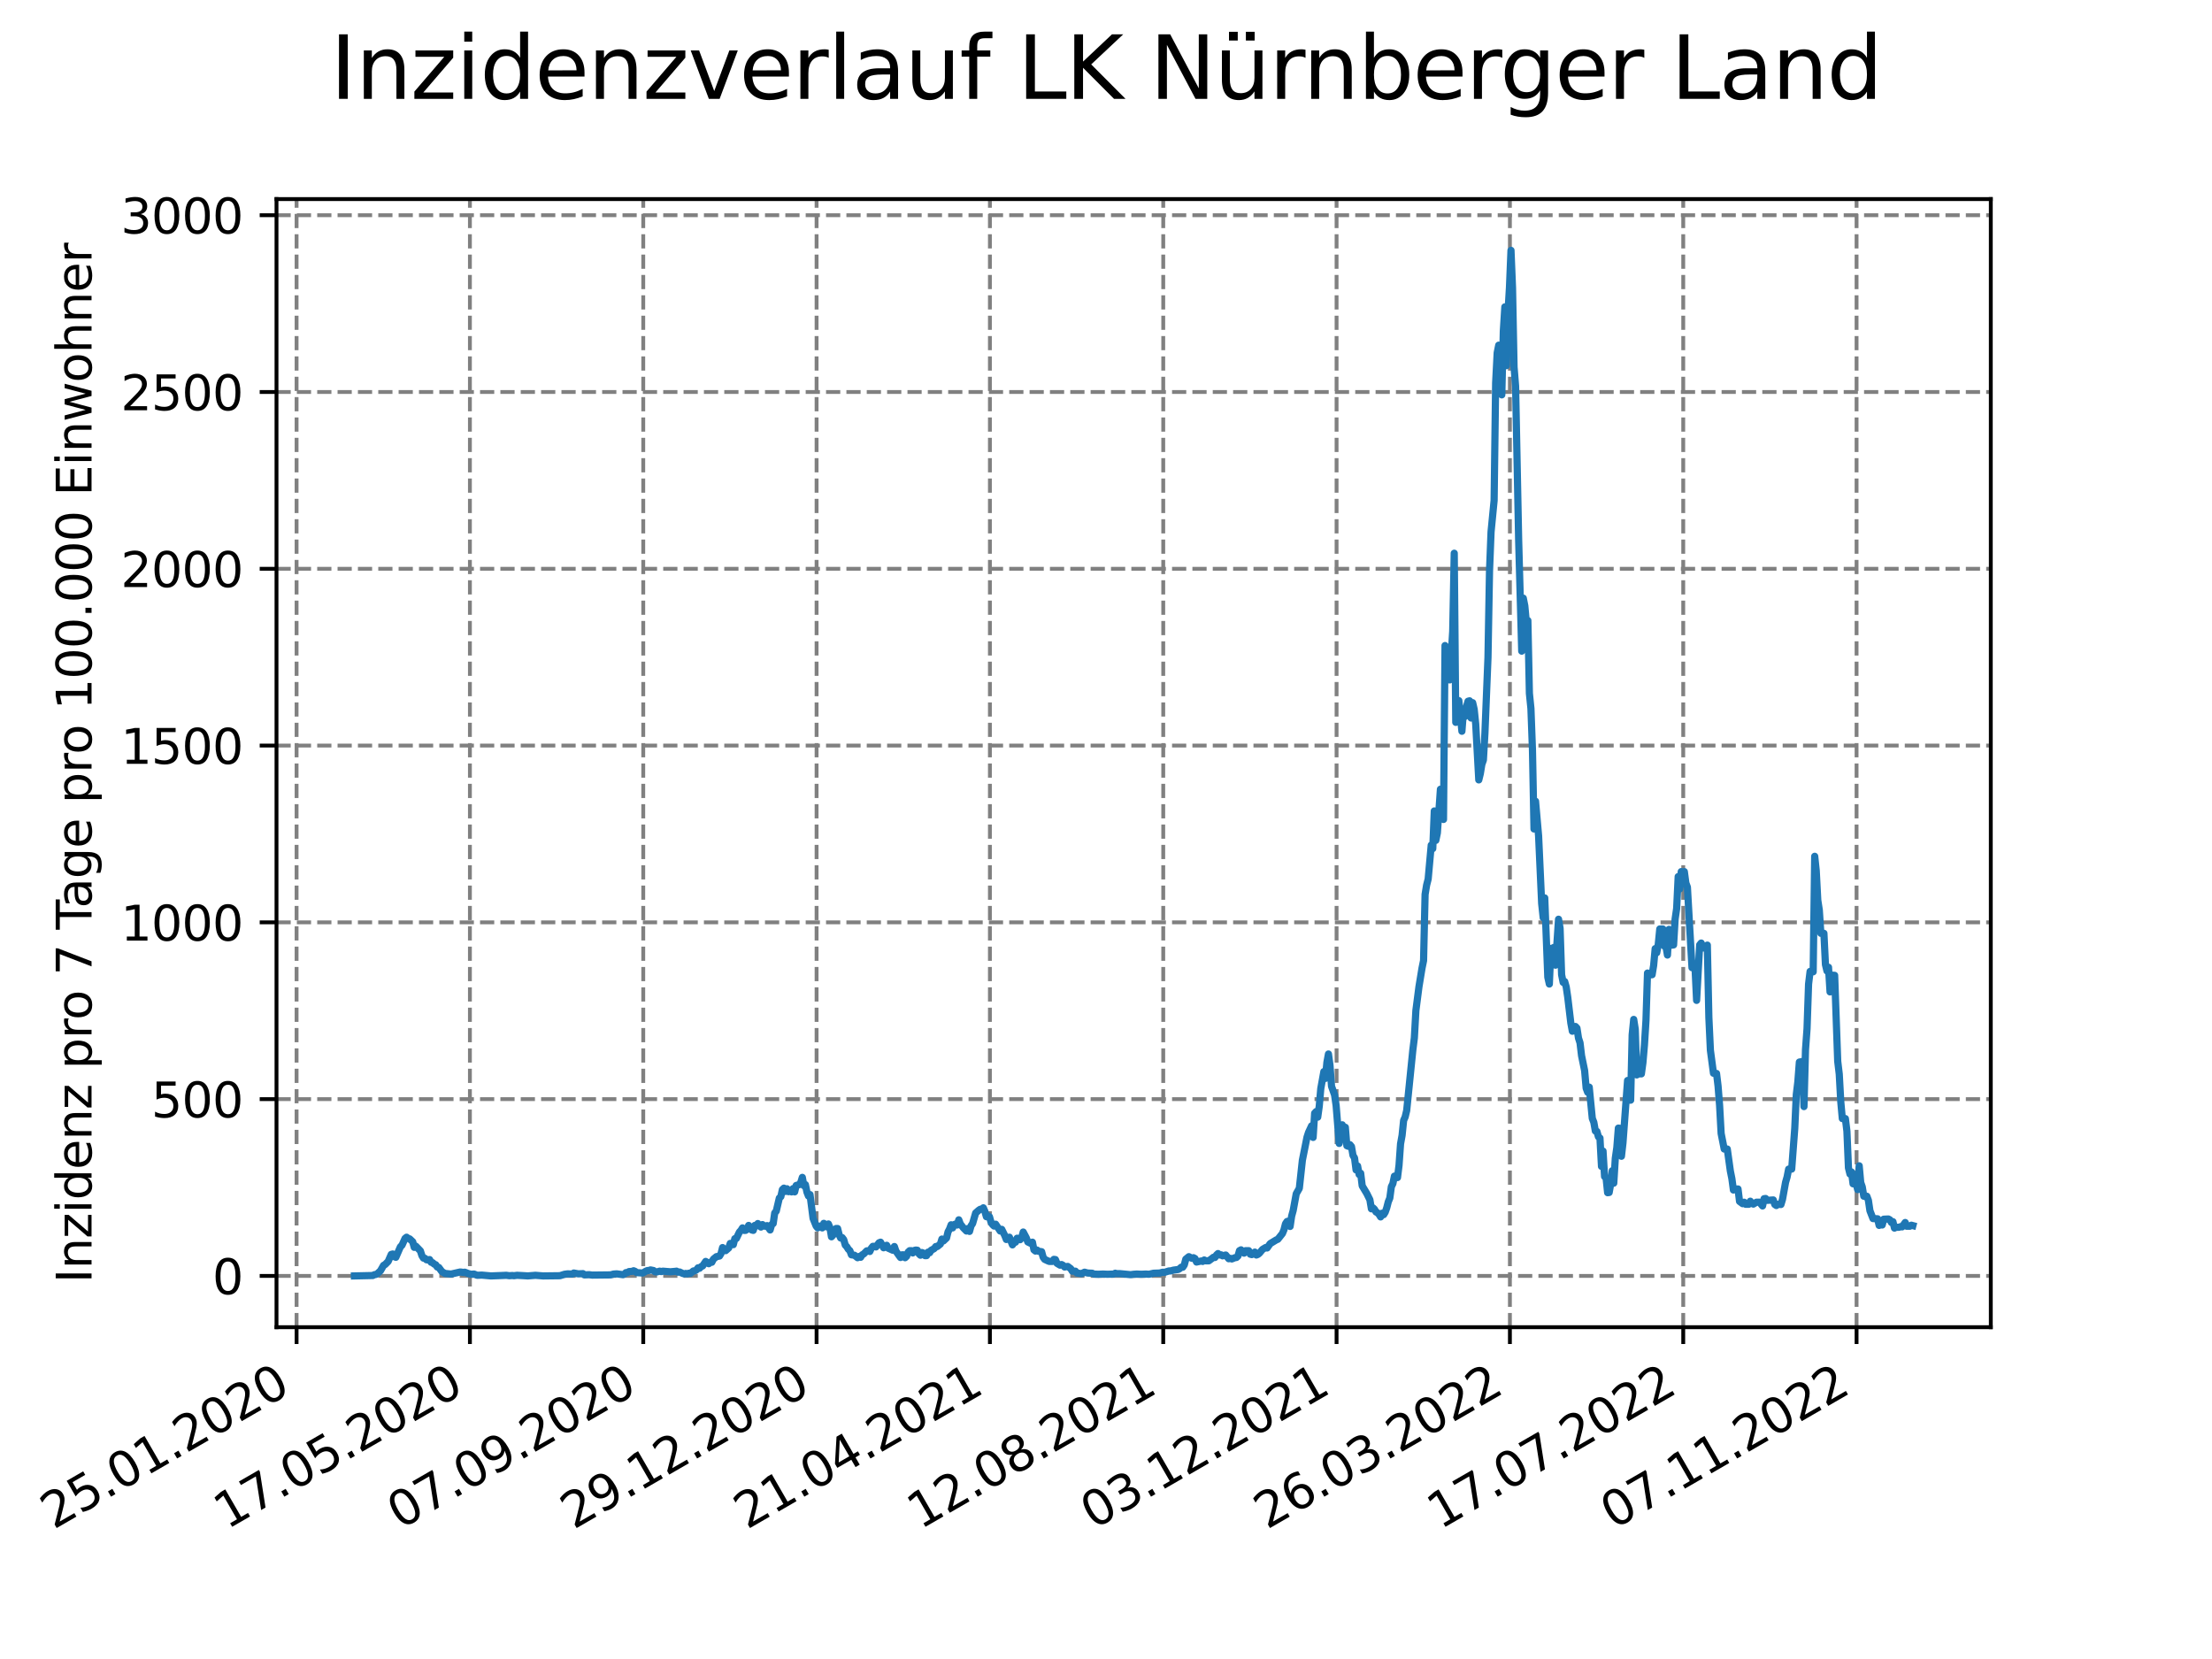 <?xml version="1.0" encoding="utf-8" standalone="no"?>
<!DOCTYPE svg PUBLIC "-//W3C//DTD SVG 1.1//EN"
  "http://www.w3.org/Graphics/SVG/1.1/DTD/svg11.dtd">
<svg xmlns:xlink="http://www.w3.org/1999/xlink" width="460.8pt" height="345.6pt" viewBox="0 0 460.8 345.6" xmlns="http://www.w3.org/2000/svg" version="1.1">
 <defs>
  <style type="text/css">*{stroke-linejoin: round; stroke-linecap: butt}</style>
 </defs>
 <g id="figure_1">
  <g id="patch_1">
   <path d="M 0 345.6 
L 460.8 345.6 
L 460.8 0 
L 0 0 
z
" style="fill: #ffffff"/>
  </g>
  <g id="axes_1">
   <g id="patch_2">
    <path d="M 57.6 276.48 
L 414.72 276.48 
L 414.72 41.472 
L 57.6 41.472 
z
" style="fill: #ffffff"/>
   </g>
   <g id="matplotlib.axis_1">
    <g id="xtick_1">
     <g id="line2d_1">
      <path d="M 61.783 276.48 
L 61.783 41.472 
" clip-path="url(#pac83604921)" style="fill: none; stroke-dasharray: 2.96,1.28; stroke-dashoffset: 0; stroke: #808080; stroke-width: 0.8"/>
     </g>
     <g id="line2d_2">
      <defs>
       <path id="m64c5896754" d="M 0 0 
L 0 3.5 
" style="stroke: #000000; stroke-width: 0.8"/>
      </defs>
      <g>
       <use xlink:href="#m64c5896754" x="61.783" y="276.48" style="stroke: #000000; stroke-width: 0.8"/>
      </g>
     </g>
     <g id="text_1">
      <!-- 25.01.2020 -->
      <g transform="translate(11.158 318.689) rotate(-30) scale(0.1 -0.1)">
       <defs>
        <path id="DejaVuSans-32" d="M 1228 531 
L 3431 531 
L 3431 0 
L 469 0 
L 469 531 
Q 828 903 1448 1529 
Q 2069 2156 2228 2338 
Q 2531 2678 2651 2914 
Q 2772 3150 2772 3378 
Q 2772 3750 2511 3984 
Q 2250 4219 1831 4219 
Q 1534 4219 1204 4116 
Q 875 4013 500 3803 
L 500 4441 
Q 881 4594 1212 4672 
Q 1544 4750 1819 4750 
Q 2544 4750 2975 4387 
Q 3406 4025 3406 3419 
Q 3406 3131 3298 2873 
Q 3191 2616 2906 2266 
Q 2828 2175 2409 1742 
Q 1991 1309 1228 531 
z
" transform="scale(0.016)"/>
        <path id="DejaVuSans-35" d="M 691 4666 
L 3169 4666 
L 3169 4134 
L 1269 4134 
L 1269 2991 
Q 1406 3038 1543 3061 
Q 1681 3084 1819 3084 
Q 2600 3084 3056 2656 
Q 3513 2228 3513 1497 
Q 3513 744 3044 326 
Q 2575 -91 1722 -91 
Q 1428 -91 1123 -41 
Q 819 9 494 109 
L 494 744 
Q 775 591 1075 516 
Q 1375 441 1709 441 
Q 2250 441 2565 725 
Q 2881 1009 2881 1497 
Q 2881 1984 2565 2268 
Q 2250 2553 1709 2553 
Q 1456 2553 1204 2497 
Q 953 2441 691 2322 
L 691 4666 
z
" transform="scale(0.016)"/>
        <path id="DejaVuSans-2e" d="M 684 794 
L 1344 794 
L 1344 0 
L 684 0 
L 684 794 
z
" transform="scale(0.016)"/>
        <path id="DejaVuSans-30" d="M 2034 4250 
Q 1547 4250 1301 3770 
Q 1056 3291 1056 2328 
Q 1056 1369 1301 889 
Q 1547 409 2034 409 
Q 2525 409 2770 889 
Q 3016 1369 3016 2328 
Q 3016 3291 2770 3770 
Q 2525 4250 2034 4250 
z
M 2034 4750 
Q 2819 4750 3233 4129 
Q 3647 3509 3647 2328 
Q 3647 1150 3233 529 
Q 2819 -91 2034 -91 
Q 1250 -91 836 529 
Q 422 1150 422 2328 
Q 422 3509 836 4129 
Q 1250 4750 2034 4750 
z
" transform="scale(0.016)"/>
        <path id="DejaVuSans-31" d="M 794 531 
L 1825 531 
L 1825 4091 
L 703 3866 
L 703 4441 
L 1819 4666 
L 2450 4666 
L 2450 531 
L 3481 531 
L 3481 0 
L 794 0 
L 794 531 
z
" transform="scale(0.016)"/>
       </defs>
       <use xlink:href="#DejaVuSans-32"/>
       <use xlink:href="#DejaVuSans-35" x="63.623"/>
       <use xlink:href="#DejaVuSans-2e" x="127.246"/>
       <use xlink:href="#DejaVuSans-30" x="159.033"/>
       <use xlink:href="#DejaVuSans-31" x="222.656"/>
       <use xlink:href="#DejaVuSans-2e" x="286.279"/>
       <use xlink:href="#DejaVuSans-32" x="318.066"/>
       <use xlink:href="#DejaVuSans-30" x="381.689"/>
       <use xlink:href="#DejaVuSans-32" x="445.312"/>
       <use xlink:href="#DejaVuSans-30" x="508.936"/>
      </g>
     </g>
    </g>
    <g id="xtick_2">
     <g id="line2d_3">
      <path d="M 97.892 276.48 
L 97.892 41.472 
" clip-path="url(#pac83604921)" style="fill: none; stroke-dasharray: 2.96,1.28; stroke-dashoffset: 0; stroke: #808080; stroke-width: 0.8"/>
     </g>
     <g id="line2d_4">
      <g>
       <use xlink:href="#m64c5896754" x="97.892" y="276.48" style="stroke: #000000; stroke-width: 0.8"/>
      </g>
     </g>
     <g id="text_2">
      <!-- 17.05.2020 -->
      <g transform="translate(47.266 318.689) rotate(-30) scale(0.1 -0.1)">
       <defs>
        <path id="DejaVuSans-37" d="M 525 4666 
L 3525 4666 
L 3525 4397 
L 1831 0 
L 1172 0 
L 2766 4134 
L 525 4134 
L 525 4666 
z
" transform="scale(0.016)"/>
       </defs>
       <use xlink:href="#DejaVuSans-31"/>
       <use xlink:href="#DejaVuSans-37" x="63.623"/>
       <use xlink:href="#DejaVuSans-2e" x="127.246"/>
       <use xlink:href="#DejaVuSans-30" x="159.033"/>
       <use xlink:href="#DejaVuSans-35" x="222.656"/>
       <use xlink:href="#DejaVuSans-2e" x="286.279"/>
       <use xlink:href="#DejaVuSans-32" x="318.066"/>
       <use xlink:href="#DejaVuSans-30" x="381.689"/>
       <use xlink:href="#DejaVuSans-32" x="445.312"/>
       <use xlink:href="#DejaVuSans-30" x="508.936"/>
      </g>
     </g>
    </g>
    <g id="xtick_3">
     <g id="line2d_5">
      <path d="M 134 276.48 
L 134 41.472 
" clip-path="url(#pac83604921)" style="fill: none; stroke-dasharray: 2.96,1.28; stroke-dashoffset: 0; stroke: #808080; stroke-width: 0.8"/>
     </g>
     <g id="line2d_6">
      <g>
       <use xlink:href="#m64c5896754" x="134" y="276.48" style="stroke: #000000; stroke-width: 0.8"/>
      </g>
     </g>
     <g id="text_3">
      <!-- 07.09.2020 -->
      <g transform="translate(83.375 318.689) rotate(-30) scale(0.1 -0.1)">
       <defs>
        <path id="DejaVuSans-39" d="M 703 97 
L 703 672 
Q 941 559 1184 500 
Q 1428 441 1663 441 
Q 2288 441 2617 861 
Q 2947 1281 2994 2138 
Q 2813 1869 2534 1725 
Q 2256 1581 1919 1581 
Q 1219 1581 811 2004 
Q 403 2428 403 3163 
Q 403 3881 828 4315 
Q 1253 4750 1959 4750 
Q 2769 4750 3195 4129 
Q 3622 3509 3622 2328 
Q 3622 1225 3098 567 
Q 2575 -91 1691 -91 
Q 1453 -91 1209 -44 
Q 966 3 703 97 
z
M 1959 2075 
Q 2384 2075 2632 2365 
Q 2881 2656 2881 3163 
Q 2881 3666 2632 3958 
Q 2384 4250 1959 4250 
Q 1534 4250 1286 3958 
Q 1038 3666 1038 3163 
Q 1038 2656 1286 2365 
Q 1534 2075 1959 2075 
z
" transform="scale(0.016)"/>
       </defs>
       <use xlink:href="#DejaVuSans-30"/>
       <use xlink:href="#DejaVuSans-37" x="63.623"/>
       <use xlink:href="#DejaVuSans-2e" x="127.246"/>
       <use xlink:href="#DejaVuSans-30" x="159.033"/>
       <use xlink:href="#DejaVuSans-39" x="222.656"/>
       <use xlink:href="#DejaVuSans-2e" x="286.279"/>
       <use xlink:href="#DejaVuSans-32" x="318.066"/>
       <use xlink:href="#DejaVuSans-30" x="381.689"/>
       <use xlink:href="#DejaVuSans-32" x="445.312"/>
       <use xlink:href="#DejaVuSans-30" x="508.936"/>
      </g>
     </g>
    </g>
    <g id="xtick_4">
     <g id="line2d_7">
      <path d="M 170.108 276.48 
L 170.108 41.472 
" clip-path="url(#pac83604921)" style="fill: none; stroke-dasharray: 2.96,1.28; stroke-dashoffset: 0; stroke: #808080; stroke-width: 0.8"/>
     </g>
     <g id="line2d_8">
      <g>
       <use xlink:href="#m64c5896754" x="170.108" y="276.48" style="stroke: #000000; stroke-width: 0.8"/>
      </g>
     </g>
     <g id="text_4">
      <!-- 29.12.2020 -->
      <g transform="translate(119.483 318.689) rotate(-30) scale(0.1 -0.1)">
       <use xlink:href="#DejaVuSans-32"/>
       <use xlink:href="#DejaVuSans-39" x="63.623"/>
       <use xlink:href="#DejaVuSans-2e" x="127.246"/>
       <use xlink:href="#DejaVuSans-31" x="159.033"/>
       <use xlink:href="#DejaVuSans-32" x="222.656"/>
       <use xlink:href="#DejaVuSans-2e" x="286.279"/>
       <use xlink:href="#DejaVuSans-32" x="318.066"/>
       <use xlink:href="#DejaVuSans-30" x="381.689"/>
       <use xlink:href="#DejaVuSans-32" x="445.312"/>
       <use xlink:href="#DejaVuSans-30" x="508.936"/>
      </g>
     </g>
    </g>
    <g id="xtick_5">
     <g id="line2d_9">
      <path d="M 206.216 276.48 
L 206.216 41.472 
" clip-path="url(#pac83604921)" style="fill: none; stroke-dasharray: 2.96,1.28; stroke-dashoffset: 0; stroke: #808080; stroke-width: 0.8"/>
     </g>
     <g id="line2d_10">
      <g>
       <use xlink:href="#m64c5896754" x="206.216" y="276.48" style="stroke: #000000; stroke-width: 0.8"/>
      </g>
     </g>
     <g id="text_5">
      <!-- 21.04.2021 -->
      <g transform="translate(155.591 318.689) rotate(-30) scale(0.1 -0.1)">
       <defs>
        <path id="DejaVuSans-34" d="M 2419 4116 
L 825 1625 
L 2419 1625 
L 2419 4116 
z
M 2253 4666 
L 3047 4666 
L 3047 1625 
L 3713 1625 
L 3713 1100 
L 3047 1100 
L 3047 0 
L 2419 0 
L 2419 1100 
L 313 1100 
L 313 1709 
L 2253 4666 
z
" transform="scale(0.016)"/>
       </defs>
       <use xlink:href="#DejaVuSans-32"/>
       <use xlink:href="#DejaVuSans-31" x="63.623"/>
       <use xlink:href="#DejaVuSans-2e" x="127.246"/>
       <use xlink:href="#DejaVuSans-30" x="159.033"/>
       <use xlink:href="#DejaVuSans-34" x="222.656"/>
       <use xlink:href="#DejaVuSans-2e" x="286.279"/>
       <use xlink:href="#DejaVuSans-32" x="318.066"/>
       <use xlink:href="#DejaVuSans-30" x="381.689"/>
       <use xlink:href="#DejaVuSans-32" x="445.312"/>
       <use xlink:href="#DejaVuSans-31" x="508.936"/>
      </g>
     </g>
    </g>
    <g id="xtick_6">
     <g id="line2d_11">
      <path d="M 242.324 276.48 
L 242.324 41.472 
" clip-path="url(#pac83604921)" style="fill: none; stroke-dasharray: 2.96,1.28; stroke-dashoffset: 0; stroke: #808080; stroke-width: 0.8"/>
     </g>
     <g id="line2d_12">
      <g>
       <use xlink:href="#m64c5896754" x="242.324" y="276.48" style="stroke: #000000; stroke-width: 0.8"/>
      </g>
     </g>
     <g id="text_6">
      <!-- 12.08.2021 -->
      <g transform="translate(191.699 318.689) rotate(-30) scale(0.1 -0.1)">
       <defs>
        <path id="DejaVuSans-38" d="M 2034 2216 
Q 1584 2216 1326 1975 
Q 1069 1734 1069 1313 
Q 1069 891 1326 650 
Q 1584 409 2034 409 
Q 2484 409 2743 651 
Q 3003 894 3003 1313 
Q 3003 1734 2745 1975 
Q 2488 2216 2034 2216 
z
M 1403 2484 
Q 997 2584 770 2862 
Q 544 3141 544 3541 
Q 544 4100 942 4425 
Q 1341 4750 2034 4750 
Q 2731 4750 3128 4425 
Q 3525 4100 3525 3541 
Q 3525 3141 3298 2862 
Q 3072 2584 2669 2484 
Q 3125 2378 3379 2068 
Q 3634 1759 3634 1313 
Q 3634 634 3220 271 
Q 2806 -91 2034 -91 
Q 1263 -91 848 271 
Q 434 634 434 1313 
Q 434 1759 690 2068 
Q 947 2378 1403 2484 
z
M 1172 3481 
Q 1172 3119 1398 2916 
Q 1625 2713 2034 2713 
Q 2441 2713 2670 2916 
Q 2900 3119 2900 3481 
Q 2900 3844 2670 4047 
Q 2441 4250 2034 4250 
Q 1625 4250 1398 4047 
Q 1172 3844 1172 3481 
z
" transform="scale(0.016)"/>
       </defs>
       <use xlink:href="#DejaVuSans-31"/>
       <use xlink:href="#DejaVuSans-32" x="63.623"/>
       <use xlink:href="#DejaVuSans-2e" x="127.246"/>
       <use xlink:href="#DejaVuSans-30" x="159.033"/>
       <use xlink:href="#DejaVuSans-38" x="222.656"/>
       <use xlink:href="#DejaVuSans-2e" x="286.279"/>
       <use xlink:href="#DejaVuSans-32" x="318.066"/>
       <use xlink:href="#DejaVuSans-30" x="381.689"/>
       <use xlink:href="#DejaVuSans-32" x="445.312"/>
       <use xlink:href="#DejaVuSans-31" x="508.936"/>
      </g>
     </g>
    </g>
    <g id="xtick_7">
     <g id="line2d_13">
      <path d="M 278.433 276.48 
L 278.433 41.472 
" clip-path="url(#pac83604921)" style="fill: none; stroke-dasharray: 2.96,1.28; stroke-dashoffset: 0; stroke: #808080; stroke-width: 0.8"/>
     </g>
     <g id="line2d_14">
      <g>
       <use xlink:href="#m64c5896754" x="278.433" y="276.48" style="stroke: #000000; stroke-width: 0.8"/>
      </g>
     </g>
     <g id="text_7">
      <!-- 03.12.2021 -->
      <g transform="translate(227.808 318.689) rotate(-30) scale(0.1 -0.1)">
       <defs>
        <path id="DejaVuSans-33" d="M 2597 2516 
Q 3050 2419 3304 2112 
Q 3559 1806 3559 1356 
Q 3559 666 3084 287 
Q 2609 -91 1734 -91 
Q 1441 -91 1130 -33 
Q 819 25 488 141 
L 488 750 
Q 750 597 1062 519 
Q 1375 441 1716 441 
Q 2309 441 2620 675 
Q 2931 909 2931 1356 
Q 2931 1769 2642 2001 
Q 2353 2234 1838 2234 
L 1294 2234 
L 1294 2753 
L 1863 2753 
Q 2328 2753 2575 2939 
Q 2822 3125 2822 3475 
Q 2822 3834 2567 4026 
Q 2313 4219 1838 4219 
Q 1578 4219 1281 4162 
Q 984 4106 628 3988 
L 628 4550 
Q 988 4650 1302 4700 
Q 1616 4750 1894 4750 
Q 2613 4750 3031 4423 
Q 3450 4097 3450 3541 
Q 3450 3153 3228 2886 
Q 3006 2619 2597 2516 
z
" transform="scale(0.016)"/>
       </defs>
       <use xlink:href="#DejaVuSans-30"/>
       <use xlink:href="#DejaVuSans-33" x="63.623"/>
       <use xlink:href="#DejaVuSans-2e" x="127.246"/>
       <use xlink:href="#DejaVuSans-31" x="159.033"/>
       <use xlink:href="#DejaVuSans-32" x="222.656"/>
       <use xlink:href="#DejaVuSans-2e" x="286.279"/>
       <use xlink:href="#DejaVuSans-32" x="318.066"/>
       <use xlink:href="#DejaVuSans-30" x="381.689"/>
       <use xlink:href="#DejaVuSans-32" x="445.312"/>
       <use xlink:href="#DejaVuSans-31" x="508.936"/>
      </g>
     </g>
    </g>
    <g id="xtick_8">
     <g id="line2d_15">
      <path d="M 314.541 276.48 
L 314.541 41.472 
" clip-path="url(#pac83604921)" style="fill: none; stroke-dasharray: 2.96,1.28; stroke-dashoffset: 0; stroke: #808080; stroke-width: 0.8"/>
     </g>
     <g id="line2d_16">
      <g>
       <use xlink:href="#m64c5896754" x="314.541" y="276.48" style="stroke: #000000; stroke-width: 0.8"/>
      </g>
     </g>
     <g id="text_8">
      <!-- 26.03.2022 -->
      <g transform="translate(263.916 318.689) rotate(-30) scale(0.1 -0.1)">
       <defs>
        <path id="DejaVuSans-36" d="M 2113 2584 
Q 1688 2584 1439 2293 
Q 1191 2003 1191 1497 
Q 1191 994 1439 701 
Q 1688 409 2113 409 
Q 2538 409 2786 701 
Q 3034 994 3034 1497 
Q 3034 2003 2786 2293 
Q 2538 2584 2113 2584 
z
M 3366 4563 
L 3366 3988 
Q 3128 4100 2886 4159 
Q 2644 4219 2406 4219 
Q 1781 4219 1451 3797 
Q 1122 3375 1075 2522 
Q 1259 2794 1537 2939 
Q 1816 3084 2150 3084 
Q 2853 3084 3261 2657 
Q 3669 2231 3669 1497 
Q 3669 778 3244 343 
Q 2819 -91 2113 -91 
Q 1303 -91 875 529 
Q 447 1150 447 2328 
Q 447 3434 972 4092 
Q 1497 4750 2381 4750 
Q 2619 4750 2861 4703 
Q 3103 4656 3366 4563 
z
" transform="scale(0.016)"/>
       </defs>
       <use xlink:href="#DejaVuSans-32"/>
       <use xlink:href="#DejaVuSans-36" x="63.623"/>
       <use xlink:href="#DejaVuSans-2e" x="127.246"/>
       <use xlink:href="#DejaVuSans-30" x="159.033"/>
       <use xlink:href="#DejaVuSans-33" x="222.656"/>
       <use xlink:href="#DejaVuSans-2e" x="286.279"/>
       <use xlink:href="#DejaVuSans-32" x="318.066"/>
       <use xlink:href="#DejaVuSans-30" x="381.689"/>
       <use xlink:href="#DejaVuSans-32" x="445.312"/>
       <use xlink:href="#DejaVuSans-32" x="508.936"/>
      </g>
     </g>
    </g>
    <g id="xtick_9">
     <g id="line2d_17">
      <path d="M 350.649 276.48 
L 350.649 41.472 
" clip-path="url(#pac83604921)" style="fill: none; stroke-dasharray: 2.96,1.28; stroke-dashoffset: 0; stroke: #808080; stroke-width: 0.8"/>
     </g>
     <g id="line2d_18">
      <g>
       <use xlink:href="#m64c5896754" x="350.649" y="276.48" style="stroke: #000000; stroke-width: 0.8"/>
      </g>
     </g>
     <g id="text_9">
      <!-- 17.07.2022 -->
      <g transform="translate(300.024 318.689) rotate(-30) scale(0.1 -0.1)">
       <use xlink:href="#DejaVuSans-31"/>
       <use xlink:href="#DejaVuSans-37" x="63.623"/>
       <use xlink:href="#DejaVuSans-2e" x="127.246"/>
       <use xlink:href="#DejaVuSans-30" x="159.033"/>
       <use xlink:href="#DejaVuSans-37" x="222.656"/>
       <use xlink:href="#DejaVuSans-2e" x="286.279"/>
       <use xlink:href="#DejaVuSans-32" x="318.066"/>
       <use xlink:href="#DejaVuSans-30" x="381.689"/>
       <use xlink:href="#DejaVuSans-32" x="445.312"/>
       <use xlink:href="#DejaVuSans-32" x="508.936"/>
      </g>
     </g>
    </g>
    <g id="xtick_10">
     <g id="line2d_19">
      <path d="M 386.757 276.48 
L 386.757 41.472 
" clip-path="url(#pac83604921)" style="fill: none; stroke-dasharray: 2.96,1.28; stroke-dashoffset: 0; stroke: #808080; stroke-width: 0.8"/>
     </g>
     <g id="line2d_20">
      <g>
       <use xlink:href="#m64c5896754" x="386.757" y="276.48" style="stroke: #000000; stroke-width: 0.8"/>
      </g>
     </g>
     <g id="text_10">
      <!-- 07.11.2022 -->
      <g transform="translate(336.132 318.689) rotate(-30) scale(0.1 -0.1)">
       <use xlink:href="#DejaVuSans-30"/>
       <use xlink:href="#DejaVuSans-37" x="63.623"/>
       <use xlink:href="#DejaVuSans-2e" x="127.246"/>
       <use xlink:href="#DejaVuSans-31" x="159.033"/>
       <use xlink:href="#DejaVuSans-31" x="222.656"/>
       <use xlink:href="#DejaVuSans-2e" x="286.279"/>
       <use xlink:href="#DejaVuSans-32" x="318.066"/>
       <use xlink:href="#DejaVuSans-30" x="381.689"/>
       <use xlink:href="#DejaVuSans-32" x="445.312"/>
       <use xlink:href="#DejaVuSans-32" x="508.936"/>
      </g>
     </g>
    </g>
   </g>
   <g id="matplotlib.axis_2">
    <g id="ytick_1">
     <g id="line2d_21">
      <path d="M 57.6 265.798 
L 414.72 265.798 
" clip-path="url(#pac83604921)" style="fill: none; stroke-dasharray: 2.96,1.28; stroke-dashoffset: 0; stroke: #808080; stroke-width: 0.8"/>
     </g>
     <g id="line2d_22">
      <defs>
       <path id="m1543441602" d="M 0 0 
L -3.5 0 
" style="stroke: #000000; stroke-width: 0.8"/>
      </defs>
      <g>
       <use xlink:href="#m1543441602" x="57.6" y="265.798" style="stroke: #000000; stroke-width: 0.8"/>
      </g>
     </g>
     <g id="text_11">
      <!-- 0 -->
      <g transform="translate(44.237 269.597) scale(0.1 -0.1)">
       <use xlink:href="#DejaVuSans-30"/>
      </g>
     </g>
    </g>
    <g id="ytick_2">
     <g id="line2d_23">
      <path d="M 57.6 228.97 
L 414.72 228.97 
" clip-path="url(#pac83604921)" style="fill: none; stroke-dasharray: 2.96,1.28; stroke-dashoffset: 0; stroke: #808080; stroke-width: 0.8"/>
     </g>
     <g id="line2d_24">
      <g>
       <use xlink:href="#m1543441602" x="57.6" y="228.97" style="stroke: #000000; stroke-width: 0.8"/>
      </g>
     </g>
     <g id="text_12">
      <!-- 500 -->
      <g transform="translate(31.512 232.77) scale(0.1 -0.1)">
       <use xlink:href="#DejaVuSans-35"/>
       <use xlink:href="#DejaVuSans-30" x="63.623"/>
       <use xlink:href="#DejaVuSans-30" x="127.246"/>
      </g>
     </g>
    </g>
    <g id="ytick_3">
     <g id="line2d_25">
      <path d="M 57.6 192.143 
L 414.72 192.143 
" clip-path="url(#pac83604921)" style="fill: none; stroke-dasharray: 2.96,1.28; stroke-dashoffset: 0; stroke: #808080; stroke-width: 0.8"/>
     </g>
     <g id="line2d_26">
      <g>
       <use xlink:href="#m1543441602" x="57.6" y="192.143" style="stroke: #000000; stroke-width: 0.8"/>
      </g>
     </g>
     <g id="text_13">
      <!-- 1000 -->
      <g transform="translate(25.15 195.942) scale(0.1 -0.1)">
       <use xlink:href="#DejaVuSans-31"/>
       <use xlink:href="#DejaVuSans-30" x="63.623"/>
       <use xlink:href="#DejaVuSans-30" x="127.246"/>
       <use xlink:href="#DejaVuSans-30" x="190.869"/>
      </g>
     </g>
    </g>
    <g id="ytick_4">
     <g id="line2d_27">
      <path d="M 57.6 155.316 
L 414.72 155.316 
" clip-path="url(#pac83604921)" style="fill: none; stroke-dasharray: 2.96,1.28; stroke-dashoffset: 0; stroke: #808080; stroke-width: 0.8"/>
     </g>
     <g id="line2d_28">
      <g>
       <use xlink:href="#m1543441602" x="57.6" y="155.316" style="stroke: #000000; stroke-width: 0.8"/>
      </g>
     </g>
     <g id="text_14">
      <!-- 1500 -->
      <g transform="translate(25.15 159.115) scale(0.1 -0.1)">
       <use xlink:href="#DejaVuSans-31"/>
       <use xlink:href="#DejaVuSans-35" x="63.623"/>
       <use xlink:href="#DejaVuSans-30" x="127.246"/>
       <use xlink:href="#DejaVuSans-30" x="190.869"/>
      </g>
     </g>
    </g>
    <g id="ytick_5">
     <g id="line2d_29">
      <path d="M 57.6 118.488 
L 414.72 118.488 
" clip-path="url(#pac83604921)" style="fill: none; stroke-dasharray: 2.96,1.28; stroke-dashoffset: 0; stroke: #808080; stroke-width: 0.8"/>
     </g>
     <g id="line2d_30">
      <g>
       <use xlink:href="#m1543441602" x="57.6" y="118.488" style="stroke: #000000; stroke-width: 0.8"/>
      </g>
     </g>
     <g id="text_15">
      <!-- 2000 -->
      <g transform="translate(25.15 122.287) scale(0.1 -0.1)">
       <use xlink:href="#DejaVuSans-32"/>
       <use xlink:href="#DejaVuSans-30" x="63.623"/>
       <use xlink:href="#DejaVuSans-30" x="127.246"/>
       <use xlink:href="#DejaVuSans-30" x="190.869"/>
      </g>
     </g>
    </g>
    <g id="ytick_6">
     <g id="line2d_31">
      <path d="M 57.6 81.661 
L 414.72 81.661 
" clip-path="url(#pac83604921)" style="fill: none; stroke-dasharray: 2.96,1.28; stroke-dashoffset: 0; stroke: #808080; stroke-width: 0.8"/>
     </g>
     <g id="line2d_32">
      <g>
       <use xlink:href="#m1543441602" x="57.6" y="81.661" style="stroke: #000000; stroke-width: 0.8"/>
      </g>
     </g>
     <g id="text_16">
      <!-- 2500 -->
      <g transform="translate(25.15 85.46) scale(0.1 -0.1)">
       <use xlink:href="#DejaVuSans-32"/>
       <use xlink:href="#DejaVuSans-35" x="63.623"/>
       <use xlink:href="#DejaVuSans-30" x="127.246"/>
       <use xlink:href="#DejaVuSans-30" x="190.869"/>
      </g>
     </g>
    </g>
    <g id="ytick_7">
     <g id="line2d_33">
      <path d="M 57.6 44.833 
L 414.72 44.833 
" clip-path="url(#pac83604921)" style="fill: none; stroke-dasharray: 2.96,1.28; stroke-dashoffset: 0; stroke: #808080; stroke-width: 0.8"/>
     </g>
     <g id="line2d_34">
      <g>
       <use xlink:href="#m1543441602" x="57.6" y="44.833" style="stroke: #000000; stroke-width: 0.8"/>
      </g>
     </g>
     <g id="text_17">
      <!-- 3000 -->
      <g transform="translate(25.15 48.632) scale(0.1 -0.1)">
       <use xlink:href="#DejaVuSans-33"/>
       <use xlink:href="#DejaVuSans-30" x="63.623"/>
       <use xlink:href="#DejaVuSans-30" x="127.246"/>
       <use xlink:href="#DejaVuSans-30" x="190.869"/>
      </g>
     </g>
    </g>
    <g id="text_18">
     <!-- Inzidenz pro 7 Tage pro 100.000 Einwohner -->
     <g transform="translate(19.07 267.301) rotate(-90) scale(0.1 -0.1)">
      <defs>
       <path id="DejaVuSans-49" d="M 628 4666 
L 1259 4666 
L 1259 0 
L 628 0 
L 628 4666 
z
" transform="scale(0.016)"/>
       <path id="DejaVuSans-6e" d="M 3513 2113 
L 3513 0 
L 2938 0 
L 2938 2094 
Q 2938 2591 2744 2837 
Q 2550 3084 2163 3084 
Q 1697 3084 1428 2787 
Q 1159 2491 1159 1978 
L 1159 0 
L 581 0 
L 581 3500 
L 1159 3500 
L 1159 2956 
Q 1366 3272 1645 3428 
Q 1925 3584 2291 3584 
Q 2894 3584 3203 3211 
Q 3513 2838 3513 2113 
z
" transform="scale(0.016)"/>
       <path id="DejaVuSans-7a" d="M 353 3500 
L 3084 3500 
L 3084 2975 
L 922 459 
L 3084 459 
L 3084 0 
L 275 0 
L 275 525 
L 2438 3041 
L 353 3041 
L 353 3500 
z
" transform="scale(0.016)"/>
       <path id="DejaVuSans-69" d="M 603 3500 
L 1178 3500 
L 1178 0 
L 603 0 
L 603 3500 
z
M 603 4863 
L 1178 4863 
L 1178 4134 
L 603 4134 
L 603 4863 
z
" transform="scale(0.016)"/>
       <path id="DejaVuSans-64" d="M 2906 2969 
L 2906 4863 
L 3481 4863 
L 3481 0 
L 2906 0 
L 2906 525 
Q 2725 213 2448 61 
Q 2172 -91 1784 -91 
Q 1150 -91 751 415 
Q 353 922 353 1747 
Q 353 2572 751 3078 
Q 1150 3584 1784 3584 
Q 2172 3584 2448 3432 
Q 2725 3281 2906 2969 
z
M 947 1747 
Q 947 1113 1208 752 
Q 1469 391 1925 391 
Q 2381 391 2643 752 
Q 2906 1113 2906 1747 
Q 2906 2381 2643 2742 
Q 2381 3103 1925 3103 
Q 1469 3103 1208 2742 
Q 947 2381 947 1747 
z
" transform="scale(0.016)"/>
       <path id="DejaVuSans-65" d="M 3597 1894 
L 3597 1613 
L 953 1613 
Q 991 1019 1311 708 
Q 1631 397 2203 397 
Q 2534 397 2845 478 
Q 3156 559 3463 722 
L 3463 178 
Q 3153 47 2828 -22 
Q 2503 -91 2169 -91 
Q 1331 -91 842 396 
Q 353 884 353 1716 
Q 353 2575 817 3079 
Q 1281 3584 2069 3584 
Q 2775 3584 3186 3129 
Q 3597 2675 3597 1894 
z
M 3022 2063 
Q 3016 2534 2758 2815 
Q 2500 3097 2075 3097 
Q 1594 3097 1305 2825 
Q 1016 2553 972 2059 
L 3022 2063 
z
" transform="scale(0.016)"/>
       <path id="DejaVuSans-20" transform="scale(0.016)"/>
       <path id="DejaVuSans-70" d="M 1159 525 
L 1159 -1331 
L 581 -1331 
L 581 3500 
L 1159 3500 
L 1159 2969 
Q 1341 3281 1617 3432 
Q 1894 3584 2278 3584 
Q 2916 3584 3314 3078 
Q 3713 2572 3713 1747 
Q 3713 922 3314 415 
Q 2916 -91 2278 -91 
Q 1894 -91 1617 61 
Q 1341 213 1159 525 
z
M 3116 1747 
Q 3116 2381 2855 2742 
Q 2594 3103 2138 3103 
Q 1681 3103 1420 2742 
Q 1159 2381 1159 1747 
Q 1159 1113 1420 752 
Q 1681 391 2138 391 
Q 2594 391 2855 752 
Q 3116 1113 3116 1747 
z
" transform="scale(0.016)"/>
       <path id="DejaVuSans-72" d="M 2631 2963 
Q 2534 3019 2420 3045 
Q 2306 3072 2169 3072 
Q 1681 3072 1420 2755 
Q 1159 2438 1159 1844 
L 1159 0 
L 581 0 
L 581 3500 
L 1159 3500 
L 1159 2956 
Q 1341 3275 1631 3429 
Q 1922 3584 2338 3584 
Q 2397 3584 2469 3576 
Q 2541 3569 2628 3553 
L 2631 2963 
z
" transform="scale(0.016)"/>
       <path id="DejaVuSans-6f" d="M 1959 3097 
Q 1497 3097 1228 2736 
Q 959 2375 959 1747 
Q 959 1119 1226 758 
Q 1494 397 1959 397 
Q 2419 397 2687 759 
Q 2956 1122 2956 1747 
Q 2956 2369 2687 2733 
Q 2419 3097 1959 3097 
z
M 1959 3584 
Q 2709 3584 3137 3096 
Q 3566 2609 3566 1747 
Q 3566 888 3137 398 
Q 2709 -91 1959 -91 
Q 1206 -91 779 398 
Q 353 888 353 1747 
Q 353 2609 779 3096 
Q 1206 3584 1959 3584 
z
" transform="scale(0.016)"/>
       <path id="DejaVuSans-54" d="M -19 4666 
L 3928 4666 
L 3928 4134 
L 2272 4134 
L 2272 0 
L 1638 0 
L 1638 4134 
L -19 4134 
L -19 4666 
z
" transform="scale(0.016)"/>
       <path id="DejaVuSans-61" d="M 2194 1759 
Q 1497 1759 1228 1600 
Q 959 1441 959 1056 
Q 959 750 1161 570 
Q 1363 391 1709 391 
Q 2188 391 2477 730 
Q 2766 1069 2766 1631 
L 2766 1759 
L 2194 1759 
z
M 3341 1997 
L 3341 0 
L 2766 0 
L 2766 531 
Q 2569 213 2275 61 
Q 1981 -91 1556 -91 
Q 1019 -91 701 211 
Q 384 513 384 1019 
Q 384 1609 779 1909 
Q 1175 2209 1959 2209 
L 2766 2209 
L 2766 2266 
Q 2766 2663 2505 2880 
Q 2244 3097 1772 3097 
Q 1472 3097 1187 3025 
Q 903 2953 641 2809 
L 641 3341 
Q 956 3463 1253 3523 
Q 1550 3584 1831 3584 
Q 2591 3584 2966 3190 
Q 3341 2797 3341 1997 
z
" transform="scale(0.016)"/>
       <path id="DejaVuSans-67" d="M 2906 1791 
Q 2906 2416 2648 2759 
Q 2391 3103 1925 3103 
Q 1463 3103 1205 2759 
Q 947 2416 947 1791 
Q 947 1169 1205 825 
Q 1463 481 1925 481 
Q 2391 481 2648 825 
Q 2906 1169 2906 1791 
z
M 3481 434 
Q 3481 -459 3084 -895 
Q 2688 -1331 1869 -1331 
Q 1566 -1331 1297 -1286 
Q 1028 -1241 775 -1147 
L 775 -588 
Q 1028 -725 1275 -790 
Q 1522 -856 1778 -856 
Q 2344 -856 2625 -561 
Q 2906 -266 2906 331 
L 2906 616 
Q 2728 306 2450 153 
Q 2172 0 1784 0 
Q 1141 0 747 490 
Q 353 981 353 1791 
Q 353 2603 747 3093 
Q 1141 3584 1784 3584 
Q 2172 3584 2450 3431 
Q 2728 3278 2906 2969 
L 2906 3500 
L 3481 3500 
L 3481 434 
z
" transform="scale(0.016)"/>
       <path id="DejaVuSans-45" d="M 628 4666 
L 3578 4666 
L 3578 4134 
L 1259 4134 
L 1259 2753 
L 3481 2753 
L 3481 2222 
L 1259 2222 
L 1259 531 
L 3634 531 
L 3634 0 
L 628 0 
L 628 4666 
z
" transform="scale(0.016)"/>
       <path id="DejaVuSans-77" d="M 269 3500 
L 844 3500 
L 1563 769 
L 2278 3500 
L 2956 3500 
L 3675 769 
L 4391 3500 
L 4966 3500 
L 4050 0 
L 3372 0 
L 2619 2869 
L 1863 0 
L 1184 0 
L 269 3500 
z
" transform="scale(0.016)"/>
       <path id="DejaVuSans-68" d="M 3513 2113 
L 3513 0 
L 2938 0 
L 2938 2094 
Q 2938 2591 2744 2837 
Q 2550 3084 2163 3084 
Q 1697 3084 1428 2787 
Q 1159 2491 1159 1978 
L 1159 0 
L 581 0 
L 581 4863 
L 1159 4863 
L 1159 2956 
Q 1366 3272 1645 3428 
Q 1925 3584 2291 3584 
Q 2894 3584 3203 3211 
Q 3513 2838 3513 2113 
z
" transform="scale(0.016)"/>
      </defs>
      <use xlink:href="#DejaVuSans-49"/>
      <use xlink:href="#DejaVuSans-6e" x="29.492"/>
      <use xlink:href="#DejaVuSans-7a" x="92.871"/>
      <use xlink:href="#DejaVuSans-69" x="145.361"/>
      <use xlink:href="#DejaVuSans-64" x="173.145"/>
      <use xlink:href="#DejaVuSans-65" x="236.621"/>
      <use xlink:href="#DejaVuSans-6e" x="298.145"/>
      <use xlink:href="#DejaVuSans-7a" x="361.523"/>
      <use xlink:href="#DejaVuSans-20" x="414.014"/>
      <use xlink:href="#DejaVuSans-70" x="445.801"/>
      <use xlink:href="#DejaVuSans-72" x="509.277"/>
      <use xlink:href="#DejaVuSans-6f" x="548.141"/>
      <use xlink:href="#DejaVuSans-20" x="609.322"/>
      <use xlink:href="#DejaVuSans-37" x="641.109"/>
      <use xlink:href="#DejaVuSans-20" x="704.732"/>
      <use xlink:href="#DejaVuSans-54" x="736.52"/>
      <use xlink:href="#DejaVuSans-61" x="781.104"/>
      <use xlink:href="#DejaVuSans-67" x="842.383"/>
      <use xlink:href="#DejaVuSans-65" x="905.859"/>
      <use xlink:href="#DejaVuSans-20" x="967.383"/>
      <use xlink:href="#DejaVuSans-70" x="999.17"/>
      <use xlink:href="#DejaVuSans-72" x="1062.646"/>
      <use xlink:href="#DejaVuSans-6f" x="1101.51"/>
      <use xlink:href="#DejaVuSans-20" x="1162.691"/>
      <use xlink:href="#DejaVuSans-31" x="1194.479"/>
      <use xlink:href="#DejaVuSans-30" x="1258.102"/>
      <use xlink:href="#DejaVuSans-30" x="1321.725"/>
      <use xlink:href="#DejaVuSans-2e" x="1385.348"/>
      <use xlink:href="#DejaVuSans-30" x="1417.135"/>
      <use xlink:href="#DejaVuSans-30" x="1480.758"/>
      <use xlink:href="#DejaVuSans-30" x="1544.381"/>
      <use xlink:href="#DejaVuSans-20" x="1608.004"/>
      <use xlink:href="#DejaVuSans-45" x="1639.791"/>
      <use xlink:href="#DejaVuSans-69" x="1702.975"/>
      <use xlink:href="#DejaVuSans-6e" x="1730.758"/>
      <use xlink:href="#DejaVuSans-77" x="1794.137"/>
      <use xlink:href="#DejaVuSans-6f" x="1875.924"/>
      <use xlink:href="#DejaVuSans-68" x="1937.105"/>
      <use xlink:href="#DejaVuSans-6e" x="2000.484"/>
      <use xlink:href="#DejaVuSans-65" x="2063.863"/>
      <use xlink:href="#DejaVuSans-72" x="2125.387"/>
     </g>
    </g>
   </g>
   <g id="line2d_35">
    <path d="M 73.833 265.798 
L 77.667 265.712 
L 77.987 265.539 
L 78.306 265.496 
L 78.626 265.323 
L 79.265 264.72 
L 79.904 263.598 
L 80.224 263.426 
L 80.863 262.779 
L 81.502 261.313 
L 81.821 261.227 
L 82.141 261.787 
L 82.46 261.917 
L 83.419 259.717 
L 83.739 259.415 
L 84.378 257.992 
L 84.697 257.733 
L 85.017 257.992 
L 85.336 258.078 
L 85.975 258.682 
L 86.295 259.847 
L 86.614 259.588 
L 87.573 260.58 
L 87.893 261.572 
L 88.212 262.089 
L 88.532 262.132 
L 88.851 262.434 
L 89.171 262.477 
L 89.49 262.391 
L 89.81 262.952 
L 90.129 263.038 
L 90.449 263.34 
L 90.768 263.469 
L 91.088 263.943 
L 91.408 264.03 
L 92.047 264.892 
L 92.686 265.28 
L 93.964 265.41 
L 95.881 264.978 
L 96.52 265.065 
L 96.84 265.022 
L 97.479 265.28 
L 98.118 265.453 
L 98.757 265.41 
L 99.396 265.668 
L 100.355 265.625 
L 102.272 265.798 
L 104.509 265.712 
L 105.467 265.668 
L 106.106 265.755 
L 106.746 265.712 
L 107.065 265.755 
L 107.704 265.668 
L 109.302 265.755 
L 109.941 265.798 
L 111.539 265.668 
L 113.136 265.798 
L 116.651 265.755 
L 117.61 265.453 
L 118.249 265.367 
L 119.208 265.41 
L 119.527 265.194 
L 120.486 265.367 
L 121.444 265.323 
L 121.764 265.582 
L 122.723 265.539 
L 123.362 265.625 
L 127.196 265.582 
L 127.835 265.41 
L 128.474 265.367 
L 129.753 265.539 
L 130.072 265.41 
L 130.392 265.108 
L 130.711 265.108 
L 131.031 264.892 
L 131.67 264.849 
L 131.989 264.72 
L 132.309 264.849 
L 132.628 265.108 
L 133.907 265.194 
L 134.546 264.806 
L 134.865 264.677 
L 135.185 264.677 
L 135.504 264.547 
L 136.143 264.677 
L 136.463 264.935 
L 136.782 264.978 
L 137.422 264.806 
L 137.741 264.892 
L 138.061 264.806 
L 139.658 264.935 
L 140.617 264.849 
L 140.937 264.806 
L 141.256 265.022 
L 141.576 264.978 
L 142.215 265.28 
L 142.534 265.367 
L 142.854 265.28 
L 143.173 265.367 
L 143.493 265.237 
L 143.812 265.28 
L 144.451 264.763 
L 144.771 264.72 
L 145.091 264.547 
L 145.41 264.116 
L 145.73 264.202 
L 146.049 263.857 
L 146.369 263.728 
L 147.008 262.779 
L 147.647 263.253 
L 147.966 262.952 
L 148.286 262.952 
L 148.606 262.305 
L 149.245 261.787 
L 149.884 261.658 
L 150.203 261.14 
L 150.523 259.89 
L 151.162 260.537 
L 151.801 259.976 
L 152.12 259.027 
L 152.76 259.286 
L 153.079 258.035 
L 153.399 257.992 
L 154.038 256.655 
L 154.357 256.31 
L 154.677 255.793 
L 154.996 256.31 
L 155.316 256.31 
L 155.635 256.095 
L 155.955 255.275 
L 156.594 256.224 
L 156.914 256.31 
L 157.233 255.275 
L 157.553 255.405 
L 157.872 254.887 
L 158.511 255.62 
L 158.831 255.103 
L 159.15 255.405 
L 159.47 255.448 
L 159.789 255.318 
L 160.429 256.224 
L 160.748 255.103 
L 161.068 254.887 
L 161.387 252.688 
L 161.707 252.3 
L 162.346 249.583 
L 162.665 249.281 
L 162.985 247.814 
L 163.304 247.513 
L 163.624 248.203 
L 163.944 247.642 
L 164.263 248.246 
L 164.583 248.159 
L 164.902 248.289 
L 165.222 247.599 
L 165.541 248.289 
L 165.861 246.952 
L 166.5 246.779 
L 166.819 246.305 
L 167.139 245.27 
L 167.458 246.995 
L 167.778 246.779 
L 168.098 248.332 
L 168.417 249.151 
L 168.737 248.85 
L 169.376 253.809 
L 170.015 255.405 
L 170.334 255.793 
L 170.654 255.405 
L 171.293 255.793 
L 171.613 254.844 
L 171.932 255.361 
L 172.252 255.577 
L 172.571 254.973 
L 172.891 255.75 
L 173.21 257.647 
L 173.53 257.302 
L 174.169 255.922 
L 174.488 255.922 
L 174.808 257.216 
L 175.128 257.906 
L 175.447 257.82 
L 175.767 258.251 
L 176.086 259.372 
L 176.406 259.717 
L 176.725 260.235 
L 177.045 260.537 
L 177.364 261.399 
L 178.003 261.485 
L 178.642 262.003 
L 178.962 261.744 
L 179.282 261.917 
L 179.601 261.399 
L 179.921 261.227 
L 180.56 260.58 
L 180.879 260.537 
L 181.199 260.709 
L 181.518 260.019 
L 181.838 259.631 
L 182.157 259.631 
L 182.477 259.76 
L 183.116 258.898 
L 183.436 258.768 
L 184.075 259.933 
L 184.714 259.415 
L 185.033 260.019 
L 185.992 260.45 
L 186.311 259.674 
L 186.631 260.623 
L 187.27 261.528 
L 187.59 261.96 
L 187.909 261.399 
L 188.229 261.399 
L 188.548 262.003 
L 188.868 261.701 
L 189.187 260.838 
L 189.507 260.537 
L 189.826 260.537 
L 190.146 261.011 
L 190.466 260.493 
L 190.785 260.407 
L 191.105 260.45 
L 191.424 261.183 
L 191.744 261.485 
L 192.063 260.925 
L 192.383 261.054 
L 192.702 261.572 
L 193.022 261.572 
L 193.341 260.838 
L 193.661 260.968 
L 193.98 260.45 
L 194.62 260.105 
L 194.939 259.674 
L 195.259 259.674 
L 195.898 259.156 
L 196.217 258.121 
L 196.537 258.51 
L 197.176 257.906 
L 197.495 256.612 
L 197.815 256.008 
L 198.135 255.146 
L 198.454 255.793 
L 198.774 255.103 
L 199.093 254.973 
L 199.413 255.189 
L 199.732 254.111 
L 200.052 254.973 
L 200.691 255.793 
L 201.33 256.44 
L 201.649 255.922 
L 201.969 256.526 
L 202.289 255.361 
L 202.608 254.887 
L 203.247 252.688 
L 203.886 252.127 
L 204.206 251.911 
L 204.525 251.911 
L 204.845 251.61 
L 205.164 252.343 
L 205.484 253.464 
L 205.804 253.335 
L 206.123 253.464 
L 206.443 254.585 
L 206.762 255.103 
L 207.082 255.405 
L 207.401 255.016 
L 208.36 256.44 
L 208.679 256.095 
L 209.318 257.388 
L 209.638 258.208 
L 210.277 257.733 
L 210.916 259.329 
L 211.236 258.855 
L 211.555 258.768 
L 211.875 257.949 
L 212.194 257.992 
L 212.514 258.251 
L 212.833 257.82 
L 213.153 256.655 
L 213.792 257.863 
L 214.112 258.725 
L 214.751 259.027 
L 215.07 258.768 
L 215.39 260.364 
L 215.709 260.623 
L 216.029 260.407 
L 216.348 260.666 
L 216.987 260.752 
L 217.307 261.917 
L 217.627 262.348 
L 218.266 262.65 
L 218.585 262.779 
L 219.224 262.779 
L 219.544 262.348 
L 219.863 262.391 
L 220.183 263.167 
L 220.822 263.555 
L 221.142 263.426 
L 221.461 263.598 
L 221.781 263.943 
L 222.42 263.814 
L 223.059 264.288 
L 223.378 264.806 
L 224.017 264.806 
L 224.337 265.194 
L 225.296 265.323 
L 225.935 265.022 
L 226.574 265.194 
L 227.532 265.237 
L 227.852 265.41 
L 228.811 265.453 
L 229.769 265.41 
L 230.728 265.453 
L 232.006 265.41 
L 232.325 265.237 
L 232.645 265.323 
L 233.284 265.323 
L 235.521 265.539 
L 236.16 265.453 
L 236.799 265.41 
L 237.758 265.453 
L 238.716 265.41 
L 239.355 265.453 
L 240.314 265.237 
L 241.592 265.194 
L 242.231 265.022 
L 242.551 265.065 
L 243.509 264.763 
L 243.829 264.763 
L 244.468 264.59 
L 245.427 264.461 
L 245.746 264.288 
L 246.066 263.987 
L 246.385 263.987 
L 246.705 263.512 
L 247.024 262.305 
L 247.664 261.787 
L 248.303 262.132 
L 248.622 262.003 
L 248.942 262.175 
L 249.261 262.908 
L 250.22 262.693 
L 250.539 262.779 
L 250.859 262.477 
L 251.178 262.65 
L 251.818 262.65 
L 252.457 262.175 
L 252.776 261.917 
L 253.096 261.96 
L 253.415 261.442 
L 253.735 261.14 
L 254.054 261.442 
L 254.374 261.399 
L 254.693 261.615 
L 255.333 261.442 
L 255.972 262.218 
L 256.291 262.132 
L 256.611 262.262 
L 257.25 262.003 
L 257.569 261.96 
L 257.889 261.658 
L 258.208 260.537 
L 258.528 260.364 
L 259.167 261.054 
L 259.487 260.537 
L 260.126 260.537 
L 260.445 261.27 
L 260.765 261.356 
L 261.404 260.838 
L 261.723 261.442 
L 262.043 261.313 
L 262.362 261.054 
L 263.002 260.278 
L 263.641 259.89 
L 263.96 259.976 
L 264.599 259.07 
L 265.877 258.294 
L 266.197 258.165 
L 267.156 256.957 
L 267.475 256.181 
L 267.795 254.93 
L 268.114 254.456 
L 268.434 254.37 
L 268.753 255.491 
L 269.073 253.335 
L 269.392 252.17 
L 270.031 248.677 
L 270.671 247.556 
L 271.31 241.691 
L 272.268 236.904 
L 272.588 235.912 
L 273.227 234.532 
L 273.546 236.947 
L 273.866 231.901 
L 274.185 231.556 
L 274.505 232.721 
L 274.825 230.435 
L 275.144 226.769 
L 275.783 223.233 
L 276.103 224.656 
L 276.422 221.292 
L 276.742 219.567 
L 277.061 221.939 
L 277.381 226.295 
L 278.02 228.106 
L 278.34 230.306 
L 278.979 238.198 
L 279.618 234.316 
L 279.937 235.782 
L 280.257 234.834 
L 280.576 238.672 
L 280.896 238.801 
L 281.215 238.456 
L 281.535 238.844 
L 281.854 240.699 
L 282.174 241.216 
L 282.494 243.718 
L 282.813 242.898 
L 283.133 244.666 
L 283.452 244.408 
L 283.772 247.038 
L 284.73 248.634 
L 285.369 249.928 
L 285.689 251.825 
L 286.009 251.61 
L 286.328 251.911 
L 286.648 252.472 
L 286.967 252.645 
L 287.287 252.99 
L 287.606 253.507 
L 287.926 252.731 
L 288.245 253.033 
L 288.565 252.515 
L 288.884 251.61 
L 289.204 250.359 
L 289.523 249.583 
L 289.843 247.211 
L 290.163 246.564 
L 290.482 245.011 
L 290.802 244.925 
L 291.121 245.313 
L 291.441 242.769 
L 291.76 238.284 
L 292.08 236.516 
L 292.399 233.411 
L 292.719 232.677 
L 293.038 231.341 
L 294.317 218.748 
L 294.636 216.204 
L 294.956 210.511 
L 295.595 205.552 
L 296.234 201.67 
L 296.553 200.118 
L 296.873 186.318 
L 297.192 184.377 
L 297.512 183.126 
L 298.151 176.054 
L 298.471 176.787 
L 298.79 168.938 
L 299.11 175.062 
L 299.429 173.509 
L 300.068 164.41 
L 300.388 169.326 
L 300.707 170.706 
L 301.027 134.481 
L 301.347 136.853 
L 301.666 141.467 
L 301.986 141.64 
L 302.625 131.548 
L 302.944 115.247 
L 303.264 150.48 
L 303.583 145.866 
L 303.903 145.952 
L 304.542 152.335 
L 304.862 148.152 
L 305.181 149.273 
L 305.501 147.16 
L 305.82 146.081 
L 306.14 145.995 
L 306.459 149.575 
L 306.779 146.383 
L 307.098 147.763 
L 307.418 150.825 
L 308.057 162.469 
L 308.376 161.175 
L 308.696 159.235 
L 309.016 158.329 
L 309.335 152.766 
L 309.974 136.982 
L 310.294 118.956 
L 310.613 110.805 
L 311.252 104.25 
L 311.572 79.754 
L 311.891 73.501 
L 312.211 71.906 
L 312.531 80.962 
L 312.85 82.256 
L 313.17 69.016 
L 313.489 63.927 
L 313.809 76.175 
L 314.128 65.264 
L 314.448 59.917 
L 314.767 52.154 
L 315.087 60.003 
L 315.406 76.477 
L 315.726 80.444 
L 316.365 112.573 
L 317.004 135.645 
L 317.324 124.605 
L 317.643 126.201 
L 317.963 129.608 
L 318.282 129.263 
L 318.602 144.443 
L 318.921 147.591 
L 319.241 156.259 
L 319.56 172.69 
L 319.88 166.911 
L 320.519 174.156 
L 321.158 188.215 
L 321.478 191.191 
L 321.797 187.051 
L 322.436 203.568 
L 322.756 204.991 
L 323.075 197.573 
L 323.395 197.53 
L 323.714 197.358 
L 324.034 201.066 
L 324.673 191.493 
L 324.993 193.39 
L 325.312 203.05 
L 325.632 204.646 
L 325.951 204.473 
L 326.271 205.595 
L 326.59 207.751 
L 327.229 213.098 
L 327.549 214.823 
L 327.869 213.875 
L 328.188 213.832 
L 328.508 214.177 
L 328.827 216.247 
L 329.147 217.239 
L 329.466 219.912 
L 330.105 223.017 
L 330.425 226.683 
L 330.744 227.546 
L 331.064 226.467 
L 331.703 232.979 
L 332.023 233.799 
L 332.342 235.61 
L 332.662 235.696 
L 332.981 236.817 
L 333.301 237.076 
L 333.62 242.984 
L 333.94 239.793 
L 334.259 245.098 
L 334.579 245.399 
L 334.898 248.461 
L 335.218 248.418 
L 335.538 246.65 
L 335.857 243.89 
L 336.177 246.478 
L 336.496 241.303 
L 336.816 239.06 
L 337.135 235.006 
L 337.455 235.049 
L 337.774 240.871 
L 338.094 238.068 
L 339.052 225.087 
L 339.372 229.184 
L 339.692 229.184 
L 340.011 215.557 
L 340.331 212.365 
L 340.65 214.392 
L 340.97 223.923 
L 341.289 223.707 
L 341.928 223.707 
L 342.248 221.379 
L 342.567 217.67 
L 342.887 212.581 
L 343.207 202.705 
L 343.526 203.093 
L 344.165 203.05 
L 344.485 201.11 
L 344.804 197.616 
L 345.124 198.479 
L 345.443 196.754 
L 345.763 193.52 
L 346.402 193.52 
L 346.721 197.099 
L 347.041 197.142 
L 347.361 198.953 
L 347.68 193.606 
L 348 196.926 
L 348.639 196.84 
L 348.958 191.449 
L 349.278 189.25 
L 349.597 182.609 
L 349.917 185.196 
L 350.236 181.574 
L 350.556 181.703 
L 350.876 181.574 
L 351.195 183.946 
L 351.515 184.808 
L 352.473 201.584 
L 352.793 201.584 
L 353.112 201.713 
L 353.432 208.398 
L 354.071 196.84 
L 354.39 196.452 
L 354.71 197.487 
L 355.349 197.444 
L 355.669 196.883 
L 355.988 211.977 
L 356.308 218.791 
L 356.947 223.578 
L 357.586 223.621 
L 357.905 226.252 
L 358.225 230.306 
L 358.545 236.127 
L 359.184 239.362 
L 359.823 239.362 
L 360.462 243.933 
L 360.781 245.529 
L 361.101 247.901 
L 361.42 247.685 
L 362.059 247.685 
L 362.379 250.273 
L 363.018 250.747 
L 363.338 250.445 
L 363.657 250.876 
L 364.296 250.876 
L 364.616 250.23 
L 364.935 250.704 
L 365.255 250.833 
L 365.894 250.445 
L 366.533 250.445 
L 367.172 251.221 
L 367.492 249.712 
L 367.811 249.669 
L 368.131 250.057 
L 369.409 249.971 
L 369.729 250.92 
L 370.048 251.135 
L 370.368 250.876 
L 371.007 250.92 
L 371.326 249.841 
L 371.965 246.305 
L 372.285 245.184 
L 372.604 243.545 
L 373.243 243.545 
L 373.883 235.049 
L 374.202 228.02 
L 374.522 225.389 
L 374.841 221.249 
L 375.48 221.12 
L 375.8 230.521 
L 376.119 218.662 
L 376.439 214.306 
L 376.758 204.991 
L 377.078 202.36 
L 377.717 202.446 
L 378.037 178.382 
L 378.356 181.401 
L 378.676 187.525 
L 378.995 189.595 
L 379.315 194.425 
L 379.954 194.425 
L 380.273 200.937 
L 380.593 202.274 
L 380.912 201.498 
L 381.232 206.63 
L 381.552 203.136 
L 382.191 203.18 
L 382.83 221.077 
L 383.149 223.75 
L 383.469 229.529 
L 383.788 233.022 
L 384.427 233.022 
L 384.747 235.653 
L 385.067 243.286 
L 385.386 244.58 
L 385.706 244.149 
L 386.025 246.607 
L 386.664 246.564 
L 386.984 247.814 
L 387.303 242.855 
L 387.623 246.348 
L 387.942 247.254 
L 388.262 249.195 
L 388.901 249.195 
L 389.221 250.057 
L 389.54 252.213 
L 390.179 253.852 
L 391.138 253.895 
L 391.457 255.275 
L 391.777 255.06 
L 392.096 255.189 
L 392.416 253.981 
L 393.375 253.938 
L 393.694 254.111 
L 394.014 254.671 
L 394.333 254.499 
L 394.653 255.836 
L 394.972 255.663 
L 395.611 255.663 
L 395.931 255.534 
L 396.25 255.577 
L 396.89 254.671 
L 397.209 255.448 
L 397.848 255.448 
L 398.168 255.232 
L 398.487 255.318 
L 398.487 255.318 
" clip-path="url(#pac83604921)" style="fill: none; stroke: #1f77b4; stroke-width: 1.5; stroke-linecap: square"/>
   </g>
   <g id="patch_3">
    <path d="M 57.6 276.48 
L 57.6 41.472 
" style="fill: none; stroke: #000000; stroke-width: 0.8; stroke-linejoin: miter; stroke-linecap: square"/>
   </g>
   <g id="patch_4">
    <path d="M 414.72 276.48 
L 414.72 41.472 
" style="fill: none; stroke: #000000; stroke-width: 0.8; stroke-linejoin: miter; stroke-linecap: square"/>
   </g>
   <g id="patch_5">
    <path d="M 57.6 276.48 
L 414.72 276.48 
" style="fill: none; stroke: #000000; stroke-width: 0.8; stroke-linejoin: miter; stroke-linecap: square"/>
   </g>
   <g id="patch_6">
    <path d="M 57.6 41.472 
L 414.72 41.472 
" style="fill: none; stroke: #000000; stroke-width: 0.8; stroke-linejoin: miter; stroke-linecap: square"/>
   </g>
  </g>
  <g id="text_19">
   <!-- Inzidenzverlauf LK Nürnberger Land -->
   <g transform="translate(68.813 20.589) scale(0.18 -0.18)">
    <defs>
     <path id="DejaVuSans-76" d="M 191 3500 
L 800 3500 
L 1894 563 
L 2988 3500 
L 3597 3500 
L 2284 0 
L 1503 0 
L 191 3500 
z
" transform="scale(0.016)"/>
     <path id="DejaVuSans-6c" d="M 603 4863 
L 1178 4863 
L 1178 0 
L 603 0 
L 603 4863 
z
" transform="scale(0.016)"/>
     <path id="DejaVuSans-75" d="M 544 1381 
L 544 3500 
L 1119 3500 
L 1119 1403 
Q 1119 906 1312 657 
Q 1506 409 1894 409 
Q 2359 409 2629 706 
Q 2900 1003 2900 1516 
L 2900 3500 
L 3475 3500 
L 3475 0 
L 2900 0 
L 2900 538 
Q 2691 219 2414 64 
Q 2138 -91 1772 -91 
Q 1169 -91 856 284 
Q 544 659 544 1381 
z
M 1991 3584 
L 1991 3584 
z
" transform="scale(0.016)"/>
     <path id="DejaVuSans-66" d="M 2375 4863 
L 2375 4384 
L 1825 4384 
Q 1516 4384 1395 4259 
Q 1275 4134 1275 3809 
L 1275 3500 
L 2222 3500 
L 2222 3053 
L 1275 3053 
L 1275 0 
L 697 0 
L 697 3053 
L 147 3053 
L 147 3500 
L 697 3500 
L 697 3744 
Q 697 4328 969 4595 
Q 1241 4863 1831 4863 
L 2375 4863 
z
" transform="scale(0.016)"/>
     <path id="DejaVuSans-4c" d="M 628 4666 
L 1259 4666 
L 1259 531 
L 3531 531 
L 3531 0 
L 628 0 
L 628 4666 
z
" transform="scale(0.016)"/>
     <path id="DejaVuSans-4b" d="M 628 4666 
L 1259 4666 
L 1259 2694 
L 3353 4666 
L 4166 4666 
L 1850 2491 
L 4331 0 
L 3500 0 
L 1259 2247 
L 1259 0 
L 628 0 
L 628 4666 
z
" transform="scale(0.016)"/>
     <path id="DejaVuSans-4e" d="M 628 4666 
L 1478 4666 
L 3547 763 
L 3547 4666 
L 4159 4666 
L 4159 0 
L 3309 0 
L 1241 3903 
L 1241 0 
L 628 0 
L 628 4666 
z
" transform="scale(0.016)"/>
     <path id="DejaVuSans-fc" d="M 544 1381 
L 544 3500 
L 1119 3500 
L 1119 1403 
Q 1119 906 1312 657 
Q 1506 409 1894 409 
Q 2359 409 2629 706 
Q 2900 1003 2900 1516 
L 2900 3500 
L 3475 3500 
L 3475 0 
L 2900 0 
L 2900 538 
Q 2691 219 2414 64 
Q 2138 -91 1772 -91 
Q 1169 -91 856 284 
Q 544 659 544 1381 
z
M 1991 3584 
L 1991 3584 
z
M 2278 4850 
L 2912 4850 
L 2912 4219 
L 2278 4219 
L 2278 4850 
z
M 1056 4850 
L 1690 4850 
L 1690 4219 
L 1056 4219 
L 1056 4850 
z
" transform="scale(0.016)"/>
     <path id="DejaVuSans-62" d="M 3116 1747 
Q 3116 2381 2855 2742 
Q 2594 3103 2138 3103 
Q 1681 3103 1420 2742 
Q 1159 2381 1159 1747 
Q 1159 1113 1420 752 
Q 1681 391 2138 391 
Q 2594 391 2855 752 
Q 3116 1113 3116 1747 
z
M 1159 2969 
Q 1341 3281 1617 3432 
Q 1894 3584 2278 3584 
Q 2916 3584 3314 3078 
Q 3713 2572 3713 1747 
Q 3713 922 3314 415 
Q 2916 -91 2278 -91 
Q 1894 -91 1617 61 
Q 1341 213 1159 525 
L 1159 0 
L 581 0 
L 581 4863 
L 1159 4863 
L 1159 2969 
z
" transform="scale(0.016)"/>
    </defs>
    <use xlink:href="#DejaVuSans-49"/>
    <use xlink:href="#DejaVuSans-6e" x="29.492"/>
    <use xlink:href="#DejaVuSans-7a" x="92.871"/>
    <use xlink:href="#DejaVuSans-69" x="145.361"/>
    <use xlink:href="#DejaVuSans-64" x="173.145"/>
    <use xlink:href="#DejaVuSans-65" x="236.621"/>
    <use xlink:href="#DejaVuSans-6e" x="298.145"/>
    <use xlink:href="#DejaVuSans-7a" x="361.523"/>
    <use xlink:href="#DejaVuSans-76" x="414.014"/>
    <use xlink:href="#DejaVuSans-65" x="473.193"/>
    <use xlink:href="#DejaVuSans-72" x="534.717"/>
    <use xlink:href="#DejaVuSans-6c" x="575.83"/>
    <use xlink:href="#DejaVuSans-61" x="603.613"/>
    <use xlink:href="#DejaVuSans-75" x="664.893"/>
    <use xlink:href="#DejaVuSans-66" x="728.271"/>
    <use xlink:href="#DejaVuSans-20" x="763.477"/>
    <use xlink:href="#DejaVuSans-4c" x="795.264"/>
    <use xlink:href="#DejaVuSans-4b" x="850.977"/>
    <use xlink:href="#DejaVuSans-20" x="916.553"/>
    <use xlink:href="#DejaVuSans-4e" x="948.34"/>
    <use xlink:href="#DejaVuSans-fc" x="1023.145"/>
    <use xlink:href="#DejaVuSans-72" x="1086.523"/>
    <use xlink:href="#DejaVuSans-6e" x="1125.887"/>
    <use xlink:href="#DejaVuSans-62" x="1189.266"/>
    <use xlink:href="#DejaVuSans-65" x="1252.742"/>
    <use xlink:href="#DejaVuSans-72" x="1314.266"/>
    <use xlink:href="#DejaVuSans-67" x="1353.629"/>
    <use xlink:href="#DejaVuSans-65" x="1417.105"/>
    <use xlink:href="#DejaVuSans-72" x="1478.629"/>
    <use xlink:href="#DejaVuSans-20" x="1519.742"/>
    <use xlink:href="#DejaVuSans-4c" x="1551.529"/>
    <use xlink:href="#DejaVuSans-61" x="1607.242"/>
    <use xlink:href="#DejaVuSans-6e" x="1668.521"/>
    <use xlink:href="#DejaVuSans-64" x="1731.9"/>
   </g>
  </g>
 </g>
 <defs>
  <clipPath id="pac83604921">
   <rect x="57.6" y="41.472" width="357.12" height="235.008"/>
  </clipPath>
 </defs>
</svg>
